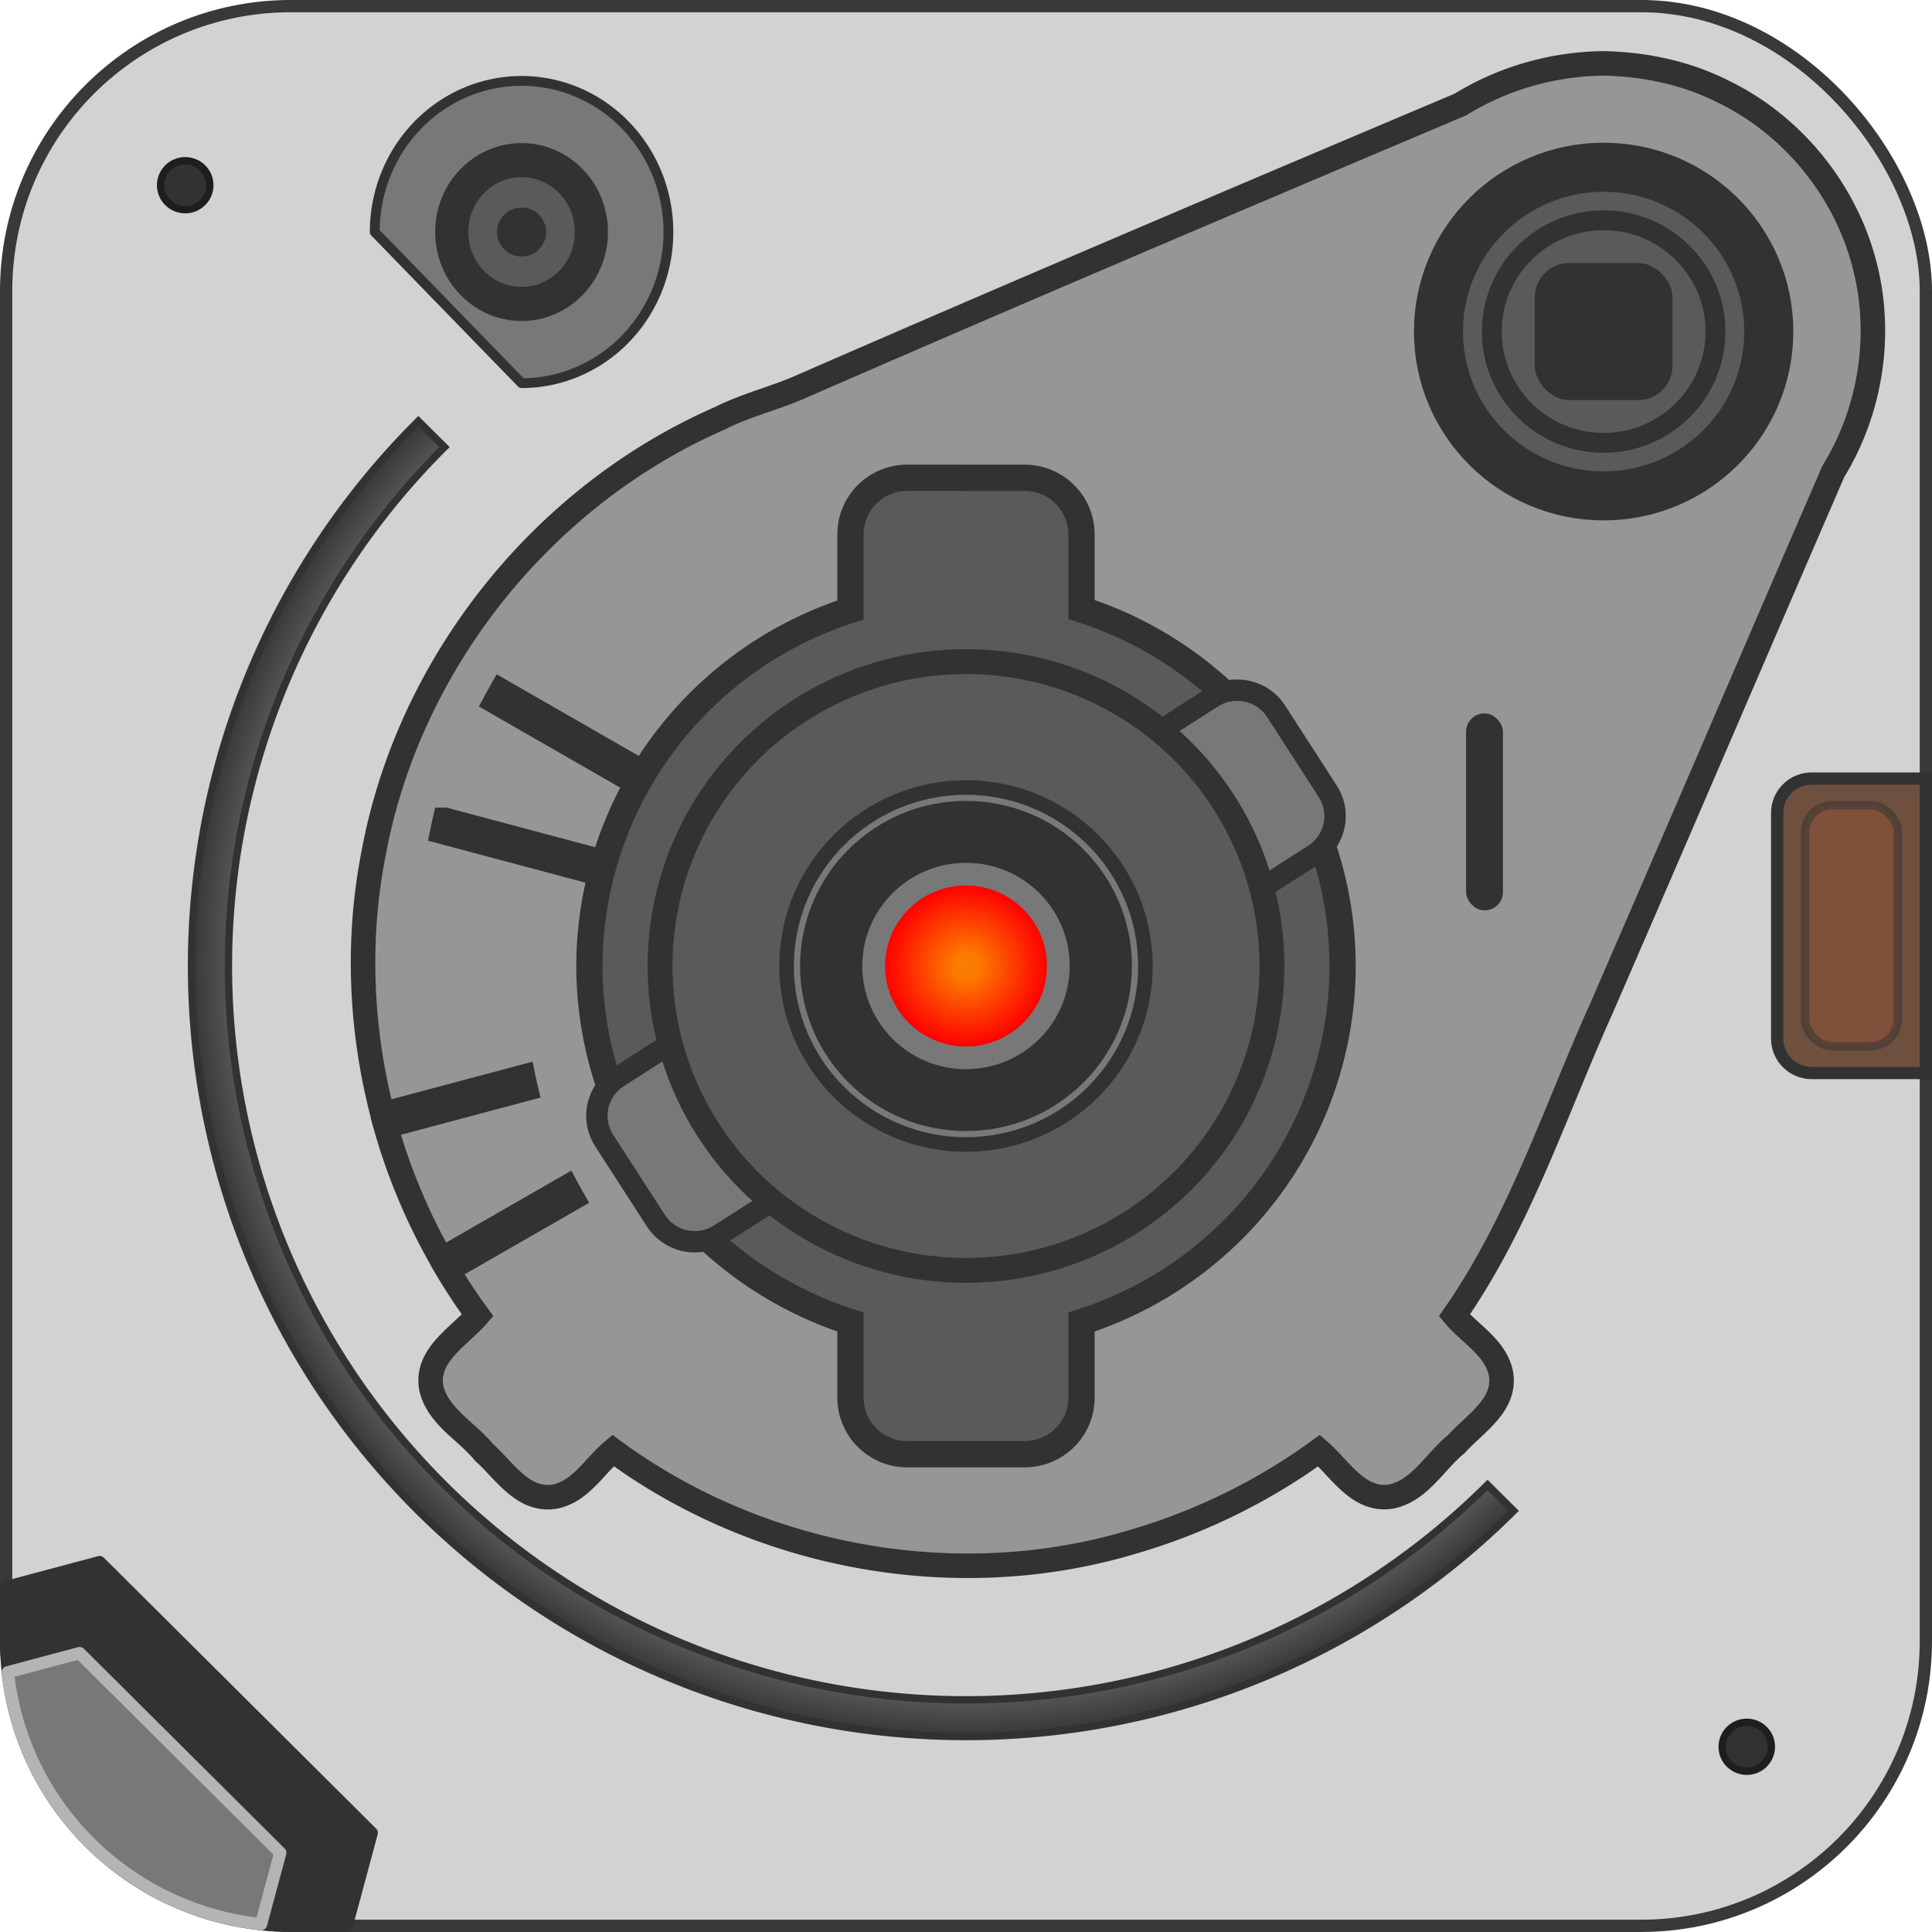 <?xml version="1.0" encoding="UTF-8" standalone="no"?>
<!-- Created with Inkscape (http://www.inkscape.org/) -->

<svg
   width="80mm"
   height="80mm"
   viewBox="0 0 80 80"
   version="1.1"
   id="svg1"
   xml:space="preserve"
   inkscape:version="1.3.2 (091e20e, 2023-11-25, custom)"
   sodipodi:docname="550w.host.svg"
   xmlns:inkscape="http://www.inkscape.org/namespaces/inkscape"
   xmlns:sodipodi="http://sodipodi.sourceforge.net/DTD/sodipodi-0.dtd"
   xmlns:xlink="http://www.w3.org/1999/xlink"
   xmlns="http://www.w3.org/2000/svg"
   xmlns:svg="http://www.w3.org/2000/svg"><sodipodi:namedview
     id="namedview1"
     pagecolor="#505050"
     bordercolor="#eeeeee"
     borderopacity="1"
     inkscape:showpageshadow="0"
     inkscape:pageopacity="0"
     inkscape:pagecheckerboard="0"
     inkscape:deskcolor="#505050"
     inkscape:document-units="mm"
     showgrid="false"
     showguides="false"
     inkscape:zoom="3.8890912"
     inkscape:cx="134.47872"
     inkscape:cy="166.23421"
     inkscape:window-width="3840"
     inkscape:window-height="2054"
     inkscape:window-x="2549"
     inkscape:window-y="-11"
     inkscape:window-maximized="1"
     inkscape:current-layer="layer1"><inkscape:grid
       id="grid2"
       units="mm"
       originx="-65.709"
       originy="-109.011"
       spacingx="1"
       spacingy="1"
       empcolor="#0099e5"
       empopacity="0.302"
       color="#0099e5"
       opacity="0.149"
       empspacing="5"
       dotted="false"
       gridanglex="30"
       gridanglez="30"
       visible="false" /></sodipodi:namedview><defs
     id="defs1"><linearGradient
       id="linearGradient19"
       inkscape:collect="always"><stop
         style="stop-color:#fa8000;stop-opacity:1;"
         offset="0"
         id="stop19" /><stop
         style="stop-color:#fc7700;stop-opacity:1;"
         offset="0.179"
         id="stop21" /><stop
         style="stop-color:#ff0000;stop-opacity:1;"
         offset="1"
         id="stop20" /></linearGradient><linearGradient
       id="linearGradient11"
       inkscape:collect="always"><stop
         style="stop-color:#b4b4b4;stop-opacity:1;"
         offset="0.826"
         id="stop17" /><stop
         style="stop-color:#5a5a5a;stop-opacity:1;"
         offset="0.939"
         id="stop16" /><stop
         style="stop-color:#323232;stop-opacity:1;"
         offset="1"
         id="stop11" /><stop
         style="stop-color:#323232;stop-opacity:0;"
         offset="1"
         id="stop12" /></linearGradient><radialGradient
       inkscape:collect="always"
       xlink:href="#linearGradient11"
       id="radialGradient12"
       cx="14.144"
       cy="112.85"
       fx="14.144"
       fy="112.85"
       r="26.887"
       gradientTransform="matrix(1.202,0,0,1.196,88.708,14.047)"
       gradientUnits="userSpaceOnUse" /><radialGradient
       inkscape:collect="always"
       xlink:href="#linearGradient19"
       id="radialGradient20"
       cx="14.144"
       cy="112.85"
       fx="14.144"
       fy="112.85"
       r="3.072"
       gradientUnits="userSpaceOnUse"
       gradientTransform="matrix(1.091,0,0,1.085,90.285,26.567)" /></defs><g
     inkscape:label="Layer 1"
     inkscape:groupmode="layer"
     id="layer1"
     transform="translate(-65.709,-109.011)"><rect
       style="display:inline;opacity:1;fill:#d2d2d2;fill-opacity:1;stroke:#393939;stroke-width:0.508;stroke-linecap:square;stroke-dasharray:none;stroke-opacity:1;paint-order:fill markers stroke"
       id="rect7"
       width="79.492"
       height="79.492"
       x="65.963"
       y="109.264"
       ry="11.791" /><path
       id="path8-5"
       style="fill:url(#radialGradient12);fill-opacity:1;stroke:#323232;stroke-width:0.305;stroke-linecap:square;stroke-dasharray:none;stroke-opacity:1;paint-order:fill markers stroke"
       d="m 83.033,126.449 a 32.069,31.907 0 0 0 0,45.123 32.069,31.907 0 0 0 45.352,0 l -1.08,-1.074 a 30.542,30.387 0 0 1 -43.192,0 30.542,30.387 0 0 1 0,-42.974 z" /><path
       id="path33"
       style="opacity:1;fill:#969696;fill-opacity:1;stroke:#323232;stroke-width:1.015;stroke-linecap:round;stroke-dasharray:none;stroke-opacity:1;paint-order:stroke fill markers"
       d="m 132.076,111.635 c -2.076,0.03 -4.128,0.613 -5.894,1.704 -9.138,3.864 -18.273,7.741 -27.364,11.708 -1.067,0.465 -2.248,0.749 -3.303,1.285 -7.367,3.22 -12.917,10.199 -14.348,18.08 -0.688,3.553 -0.527,7.244 0.385,10.741 l 5.821,-1.552 a 19.002,18.779 0 0 0 0.109,0.495 l -5.803,1.547 c 0.543,1.923 1.322,3.778 2.312,5.515 l 5.176,-2.974 a 19.002,18.779 0 0 0 0.246,0.444 l -5.17,2.97 c 0.385,0.644 0.8,1.272 1.245,1.878 -0.767,0.885 -2.165,1.646 -1.919,3.011 0.265,1.168 1.458,1.777 2.176,2.656 0.861,0.767 1.649,2.105 3,1.826 1.032,-0.243 1.582,-1.256 2.35,-1.895 6.07,4.469 14.255,5.96 21.499,3.788 2.772,-0.805 5.404,-2.089 7.734,-3.786 0.884,0.762 1.644,2.14 3.01,1.899 1.177,-0.261 1.79,-1.45 2.673,-2.166 0.768,-0.859 2.117,-1.639 1.837,-2.984 -0.247,-1.03 -1.27,-1.582 -1.915,-2.35 2.7,-3.873 4.152,-8.411 6.079,-12.689 3.218,-7.411 6.402,-14.841 9.61,-22.252 1.582,-2.575 2.059,-5.786 1.256,-8.699 -0.822,-3.03 -2.99,-5.67 -5.834,-7.041 -1.537,-0.773 -3.25,-1.129 -4.966,-1.159 z m -45.612,25.991 6.785,3.897 a 14.558,14.484 0 0 0 -0.267,0.431 l -6.762,-3.884 a 22.432,22.319 0 0 1 0.244,-0.444 z m -2.33,5.333 7.583,2.022 a 14.558,14.484 0 0 0 -0.119,0.492 L 84.025,143.455 a 22.432,22.319 0 0 1 0.108,-0.496 z" /><path
       id="path1-8"
       style="fill:#5a5a5a;fill-opacity:1;stroke:#323232;stroke-width:1.088;stroke-dasharray:none;stroke-opacity:1;paint-order:stroke markers fill"
       d="m 103.284,128.794 c -1.307,0 -2.359,1.047 -2.359,2.347 v 3.128 a 15.594,15.515 0 0 0 -10.81,14.742 15.594,15.515 0 0 0 10.81,14.741 v 3.128 c 0,1.3 1.052,2.347 2.359,2.347 h 4.849 c 1.307,0 2.359,-1.047 2.359,-2.347 v -3.127 a 15.594,15.515 0 0 0 10.81,-14.742 15.594,15.515 0 0 0 -10.81,-14.762 v -3.107 c 0,-1.3 -1.052,-2.347 -2.359,-2.347 z" /><path
       id="path1-8-5"
       style="fill:#787878;fill-opacity:1;stroke:#323232;stroke-width:0.885;stroke-dasharray:none;stroke-opacity:1;paint-order:stroke markers fill"
       d="m 118.553,138.469 c -0.575,-0.89 -1.758,-1.146 -2.652,-0.575 l -2.152,1.375 a 12.688,12.624 0 0 0 -14.897,-0.881 12.688,12.624 0 0 0 -5.39,13.845 l -2.152,1.375 c -0.895,0.572 -1.152,1.749 -0.578,2.639 l 2.132,3.303 c 0.575,0.89 1.758,1.146 2.652,0.575 l 2.152,-1.375 a 12.688,12.624 0 0 0 14.897,0.881 12.688,12.624 0 0 0 5.404,-13.855 l 2.138,-1.366 c 0.895,-0.572 1.152,-1.749 0.578,-2.639 z" /><ellipse
       style="opacity:1;fill:#5a5a5a;fill-opacity:1;stroke:#323232;stroke-width:1.03;stroke-dasharray:none;stroke-opacity:1;paint-order:stroke markers fill"
       id="path1"
       cx="105.709"
       cy="149.011"
       rx="12.669"
       ry="12.605" /><ellipse
       style="fill:#787878;fill-opacity:1;stroke:#323232;stroke-width:0.604;stroke-dasharray:none;stroke-opacity:1;paint-order:stroke markers fill"
       id="path1-7"
       cx="105.709"
       cy="149.011"
       rx="7.429"
       ry="7.391" /><ellipse
       style="fill:#323232;fill-opacity:1;stroke:#ff0000;stroke-width:0;stroke-dasharray:none;paint-order:stroke markers fill"
       id="path1-5"
       cx="105.709"
       cy="149.01"
       rx="6.87"
       ry="6.835" /><ellipse
       style="opacity:1;fill:#787878;fill-opacity:1;stroke:#ff0000;stroke-width:0;stroke-dasharray:none;paint-order:stroke markers fill"
       id="path2"
       cx="105.709"
       cy="149.011"
       rx="4.294"
       ry="4.272" /><ellipse
       style="fill:url(#radialGradient20);stroke:none;stroke-width:0;stroke-dasharray:none;paint-order:stroke markers fill"
       id="path2-4"
       cx="105.709"
       cy="149.011"
       rx="3.35"
       ry="3.333" /><ellipse
       style="fill:#5a5a5a;fill-opacity:1;stroke:#323232;stroke-width:2.031;stroke-dasharray:none;stroke-opacity:1;paint-order:stroke markers fill"
       id="path3-1"
       cx="132.112"
       cy="122.74"
       rx="6.839"
       ry="6.804" /><ellipse
       style="fill:#5a5a5a;fill-opacity:1;stroke:#323232;stroke-width:0.823;stroke-dasharray:none;stroke-opacity:1;paint-order:stroke markers fill"
       id="path3-1-3"
       cx="132.112"
       cy="122.74"
       rx="4.631"
       ry="4.608" /><path
       id="rect8"
       style="opacity:1;fill:#6f503f;fill-opacity:1;stroke:#323232;stroke-width:0.508;stroke-linecap:square;stroke-dasharray:none;stroke-opacity:1;paint-order:fill markers stroke"
       d="m 140.731,141.249 c -0.793,0 -1.433,0.635 -1.433,1.425 v 9.343 c 0,0.789 0.639,1.425 1.433,1.425 h 4.724 v -12.193 z" /><rect
       style="opacity:1;fill:#323232;fill-opacity:1;stroke:#323232;stroke-width:0;stroke-linecap:square;stroke-dasharray:none;stroke-opacity:1;paint-order:fill markers stroke"
       id="rect9"
       width="1.527"
       height="8.157"
       x="126.416"
       y="138.551"
       inkscape:transform-center-y="29.748733"
       ry="0.76"
       inkscape:transform-center-x="-2.392647e-06" /><rect
       style="opacity:1;fill:#323232;fill-opacity:1;fill-rule:nonzero;stroke:#323232;stroke-width:0;stroke-linecap:square;stroke-dasharray:none;stroke-opacity:1;paint-order:fill markers stroke"
       id="rect10"
       width="5.703"
       height="5.674"
       x="129.261"
       y="119.903"
       ry="1.419" /><path
       style="opacity:1;fill:#787878;fill-opacity:1;fill-rule:nonzero;stroke:#323232;stroke-width:0.406;stroke-linecap:round;stroke-linejoin:round;stroke-dasharray:none;stroke-opacity:1;paint-order:fill markers stroke"
       id="path17"
       sodipodi:type="arc"
       sodipodi:cx="87.305771"
       sodipodi:cy="118.61881"
       sodipodi:rx="6.0795617"
       sodipodi:ry="6.258389"
       sodipodi:start="3.1415927"
       sodipodi:end="1.5707963"
       sodipodi:arc-type="chord"
       d="m 81.226,118.619 a 6.08,6.258 0 0 1 6.08,-6.258 6.08,6.258 0 0 1 6.08,6.258 6.08,6.258 0 0 1 -6.08,6.258 z"
       sodipodi:open="true" /><ellipse
       style="fill:#323232;fill-opacity:1;fill-rule:nonzero;stroke:#323232;stroke-width:0;stroke-linecap:round;stroke-linejoin:round;stroke-dasharray:none;stroke-opacity:1;paint-order:fill markers stroke"
       id="path17-8"
       cx="87.306"
       cy="118.619"
       rx="3.578"
       ry="3.683" /><ellipse
       style="fill:#5a5a5a;fill-opacity:1;fill-rule:nonzero;stroke:#323232;stroke-width:0;stroke-linecap:round;stroke-linejoin:round;stroke-dasharray:none;stroke-opacity:1;paint-order:fill markers stroke"
       id="path17-8-3"
       cx="87.306"
       cy="118.619"
       rx="2.207"
       ry="2.272" /><path
       id="path24"
       style="opacity:1;fill:#323232;fill-opacity:1;fill-rule:nonzero;stroke:#323232;stroke-width:0.508;stroke-linecap:round;stroke-linejoin:round;stroke-dasharray:none;stroke-opacity:1;paint-order:fill markers stroke"
       d="m 69.833,173.694 -3.87,1.032 10e-7,2.24 c 2e-6,6.532 5.285,11.791 11.851,11.791 h 2.251 l 1.037,-3.85 z" /><path
       id="path24-0"
       style="fill:#787878;fill-opacity:1;fill-rule:nonzero;stroke:#b4b4b4;stroke-width:0.508;stroke-linecap:round;stroke-linejoin:round;stroke-dasharray:none;stroke-opacity:1;paint-order:fill markers stroke"
       d="m 69.004,177.462 -2.97,0.792 c 0.595,5.499 4.958,9.84 10.485,10.433 l 0.796,-2.956 z" /><ellipse
       style="opacity:1;fill:#323232;fill-opacity:1;fill-rule:nonzero;stroke:#1e1e1e;stroke-width:0.305;stroke-linecap:round;stroke-linejoin:round;stroke-dasharray:none;stroke-opacity:1;paint-order:fill markers stroke"
       id="path34"
       cx="73.378"
       cy="116.68"
       rx="1.018"
       ry="1.013" /><ellipse
       style="fill:#323232;fill-opacity:1;fill-rule:nonzero;stroke:#323232;stroke-width:0;stroke-linecap:round;stroke-linejoin:round;stroke-dasharray:none;stroke-opacity:1;paint-order:fill markers stroke"
       id="path34-9"
       cx="87.306"
       cy="118.619"
       rx="1.018"
       ry="1.013" /><ellipse
       style="fill:#323232;fill-opacity:1;fill-rule:nonzero;stroke:#1e1e1e;stroke-width:0.305;stroke-linecap:round;stroke-linejoin:round;stroke-dasharray:none;stroke-opacity:1;paint-order:fill markers stroke"
       id="path34-8"
       cx="138.039"
       cy="181.341"
       rx="1.018"
       ry="1.013" /><rect
       style="opacity:1;fill:#855039;fill-opacity:0.73;fill-rule:nonzero;stroke:#323232;stroke-width:0.352;stroke-linecap:round;stroke-linejoin:round;stroke-dasharray:none;stroke-opacity:0.5;paint-order:fill markers stroke"
       id="rect35"
       width="3.843"
       height="9.989"
       x="140.455"
       y="142.351"
       ry="1.133" /></g></svg>

